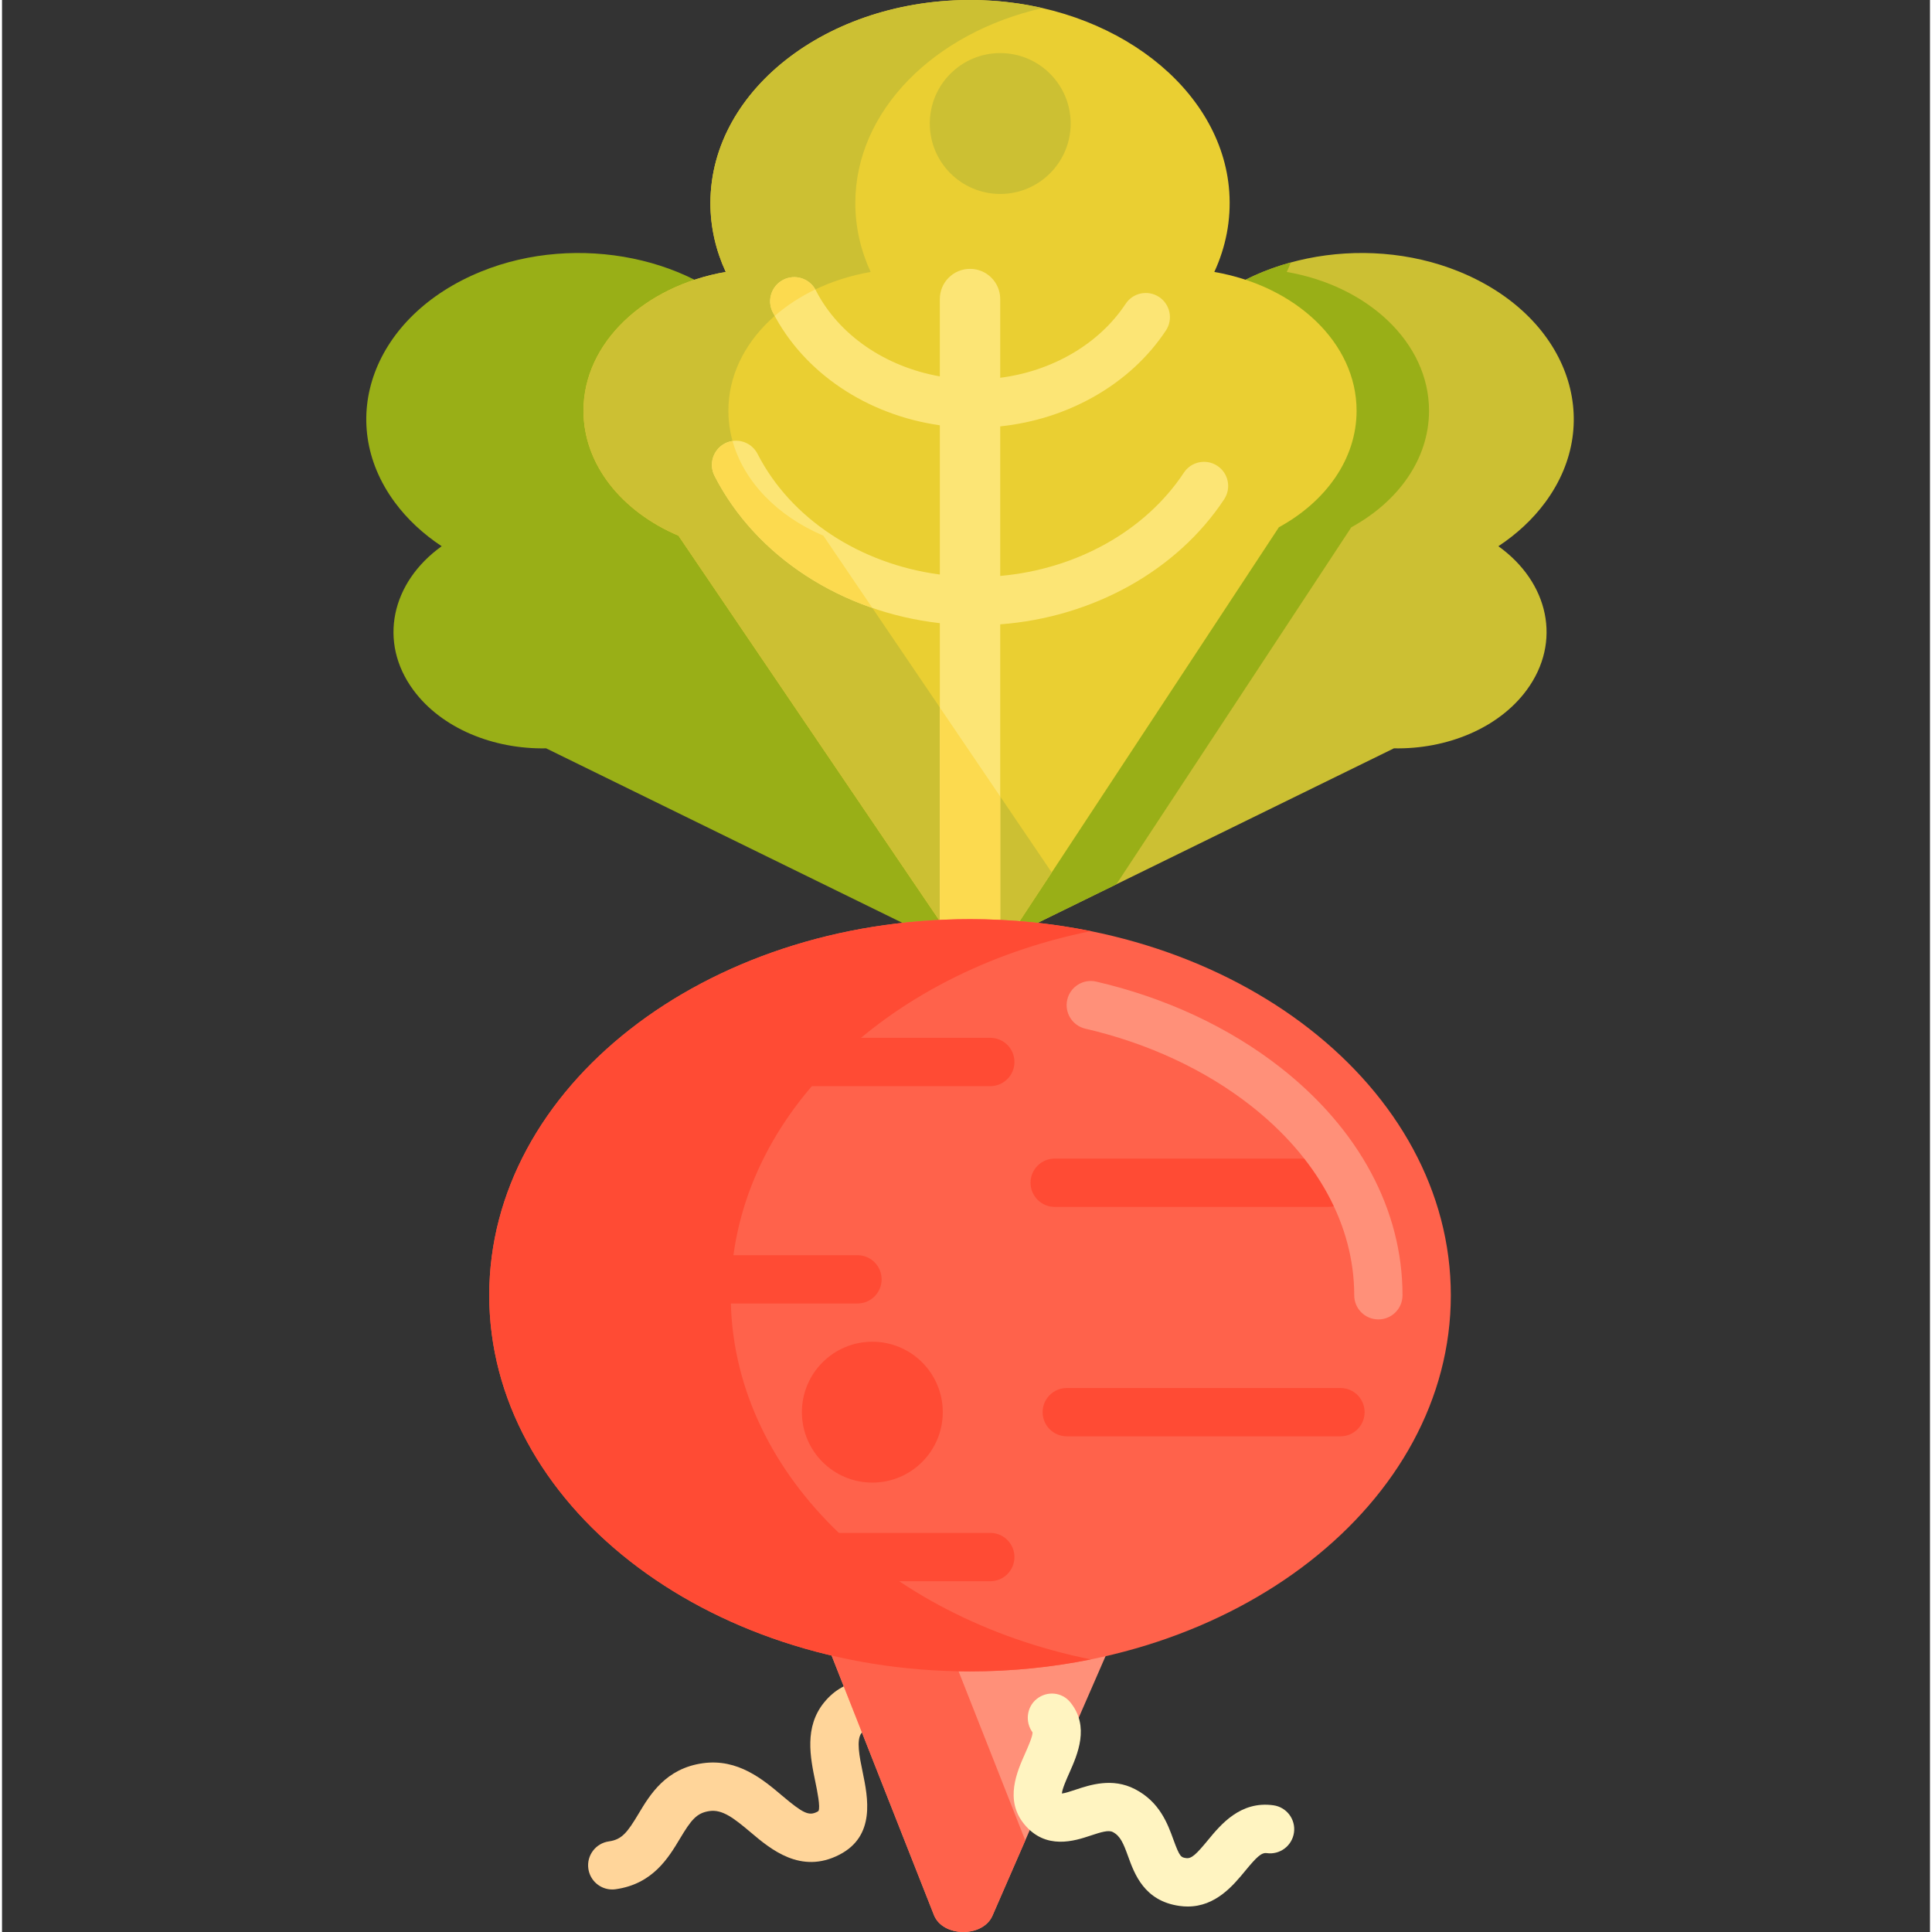 <svg height="479pt" viewBox="-90 0 479 480" width="479pt" xmlns="http://www.w3.org/2000/svg"><rect x="-90" y="0" width="479" height="480" fill="#333333" stroke="none"/><path d="m151.148 136.676-5.672 91.953c-.301 4.938 6.613 8.105 11.969 5.484l98.367-48.191c13.098.258 25.961-4.953 32.973-14.457 8.828-11.961 5.484-26.797-7.016-35.758 4.539-3 8.508-6.652 11.648-10.91 14.984-20.305 5.434-46.422-21.457-57.34-23.918-9.715-53.727-3.59-68.457 14.062-4.023 4.824-6.582 10.027-7.797 15.316-16.168-3.988-34.27 1.164-43.098 13.125-6.27 8.496-6.395 18.449-1.461 26.715zm0 0" fill="#ccc033"/><path d="m229.195 67.562c.359-.773.691-1.559 1.004-2.352-10.648 2.914-20.156 8.473-26.695 16.309-4.023 4.824-6.582 10.027-7.797 15.316-16.168-3.988-34.27 1.164-43.098 13.125-6.273 8.5-6.395 18.449-1.461 26.715l-4.387 71.184 15.734 23.207c.098.148.219.273.328.41l24.035-11.773 58.371-88.703c11.668-6.387 19.309-16.969 19.309-28.957 0-16.871-15.121-30.973-35.344-34.48zm0 0" fill="#99af17"/><path d="m148.395 109.961c-8.828-11.961-26.93-17.113-43.098-13.125-1.215-5.289-3.773-10.496-7.797-15.316-14.73-17.652-44.543-23.777-68.457-14.062-26.895 10.918-36.445 37.035-21.457 57.34 3.141 4.258 7.109 7.91 11.648 10.91-12.5 8.961-15.848 23.801-7.02 35.758 7.012 9.5 19.875 14.711 32.973 14.457l98.371 48.191c5.355 2.621 12.27-.547 11.965-5.484l-5.668-91.953c4.934-8.266 4.812-18.219-1.461-26.715zm0 0" fill="#99af17"/><path d="m246.539 102.043c0-16.871-15.121-30.973-35.344-34.477 2.844-6.176 4.203-12.906 3.711-19.93-1.801-25.707-28.555-46.43-61.438-47.582-36.973-1.297-67.469 21.766-67.469 50.406 0 6.004 1.348 11.762 3.809 17.102-20.219 3.508-35.344 17.609-35.344 34.477 0 13.402 9.539 25.059 23.594 31.047l66.438 97.98c3.617 5.332 13.406 5.285 16.938-.082l65.797-99.984c11.668-6.387 19.309-16.973 19.309-28.957zm0 0" fill="#eacf32"/><path d="m114.059 133.086c-14.055-5.984-23.594-17.641-23.594-31.043 0-16.871 15.125-30.973 35.344-34.477-2.461-5.344-3.809-11.102-3.809-17.105 0-22.98 19.645-42.355 46.508-48.453-4.812-1.102-9.848-1.773-15.039-1.957-36.973-1.293-67.469 21.77-67.469 50.41 0 6.004 1.348 11.762 3.809 17.102-20.219 3.508-35.344 17.609-35.344 34.477 0 13.402 9.539 25.059 23.594 31.047l66.438 97.98c3.617 5.332 13.406 5.285 16.938-.082l9.363-14.223zm0 0" fill="#ccc033"/><path d="m211.941 115.734c-2.766-1.828-6.488-1.066-8.312 1.699-9.566 14.473-26.684 23.984-45.625 25.652v-37.156c17-1.773 32.395-10.551 41.168-23.828 1.828-2.766 1.062-6.488-1.699-8.316-2.766-1.824-6.488-1.066-8.312 1.699-6.602 9.984-18.184 16.703-31.16 18.375v-19.562c0-4.145-3.359-7.5-7.5-7.5s-7.5 3.355-7.5 7.5v19.211c-13.52-2.383-25.121-10.246-30.82-21.387-1.508-2.949-5.125-4.117-8.074-2.609-2.953 1.508-4.121 5.125-2.609 8.074 7.703 15.062 23.457 25.516 41.504 28.074v37.082c-19.809-2.633-37.023-13.816-45.293-29.98-1.508-2.949-5.121-4.121-8.074-2.609-2.949 1.508-4.117 5.125-2.609 8.074 10.277 20.09 31.66 33.836 55.977 36.598v91.973c0 4.141 3.355 7.5 7.5 7.5 4.141 0 7.5-3.359 7.5-7.5v-91.684c22.949-1.723 43.891-13.293 55.637-31.066 1.828-2.762 1.07-6.488-1.695-8.312zm0 0" fill="#fce575"/><path d="m158.004 233.906v-36.016l-15-22.121v53.094l1.492 2.203c2.754 4.062 9.082 4.992 13.508 2.84zm0 0" fill="#fcda4f"/><path d="m104.105 69.512c-2.949 1.508-4.117 5.125-2.609 8.074.156.305.336.594.496.891 2.926-2.547 6.312-4.762 10.066-6.562-1.566-2.789-5.074-3.875-7.953-2.402zm0 0" fill="#fcda4f"/><path d="m126.23 151.035-12.172-17.949c-11.348-4.832-19.742-13.367-22.559-23.523-.633.09-1.262.285-1.863.59-2.949 1.508-4.117 5.125-2.609 8.074 7.828 15.305 22.102 26.918 39.203 32.809zm0 0" fill="#fcda4f"/><path d="m61.605 469.434c-2.945 0-5.516-2.168-5.934-5.168-.461-3.285 1.828-6.316 5.109-6.777 3.242-.453 4.594-2.238 7.359-6.852 2.852-4.762 6.754-11.281 15.988-12.57 8.715-1.223 15.02 4.117 19.629 8.012 5.305 4.48 6.703 5.133 8.793 4.051.184-.098.277-.172.293-.191.531-.934-.316-5.047-.773-7.254-1.25-6.059-2.805-13.602 2.184-19.723 5.395-6.625 12.777-5.922 18.16-5.41 4.867.465 6.559.379 7.719-1.039 2.09-2.57 5.871-2.957 8.438-.867 2.57 2.094 2.961 5.875.867 8.441-5.391 6.625-12.773 5.93-18.16 5.41-4.863-.465-6.562-.379-7.719 1.039-1.387 1.707-.512 5.965.266 9.723 1.301 6.32 3.273 15.871-5.777 20.535-9.598 4.945-17.086-1.367-22.035-5.551-4.25-3.59-7.055-5.738-10.223-5.293-3.242.457-4.594 2.242-7.359 6.855-2.852 4.758-6.754 11.281-15.988 12.57-.281.039-.562.059-.836.059zm0 0" fill="#ffd59a"/><path d="m191.113 395.535h-81.227l31.645 80.246c2.184 5.539 12.152 5.652 14.543.168zm0 0" fill="#ff9079"/><path d="m139.891 395.535h-30l31.645 80.246c2.184 5.539 12.148 5.652 14.543.168l8.148-18.707zm0 0" fill="#ff624b"/><path d="m204.59 473.668c-.656 0-1.332-.043-2.039-.145-8.754-1.223-11.18-7.906-12.781-12.328-1.16-3.203-1.91-5.059-3.805-6.035-1.043-.535-2.852 0-5.492.879-3.902 1.305-11.176 3.723-16.523-2.848-4.891-6.004-1.797-12.965.246-17.57.707-1.594 1.879-4.227 1.84-5.215-1.91-2.602-1.477-6.32 1.062-8.328 2.574-2.027 6.246-1.695 8.316.852 4.887 6.004 1.793 12.961-.25 17.566-.684 1.535-1.793 4.035-1.836 5.102.777-.082 2.297-.59 3.355-.941 3.652-1.215 9.176-3.051 14.781-.16 6.168 3.18 8.141 8.625 9.586 12.605 1.562 4.316 1.902 4.363 3.164 4.539 1.332.184 2.543-1.004 5.371-4.434 3.227-3.918 8.109-9.836 16.293-8.688 3.281.457 5.57 3.492 5.109 6.773-.461 3.281-3.484 5.578-6.773 5.109-1.332-.18-2.543 1.008-5.371 4.438-2.949 3.578-7.281 8.828-14.254 8.828zm-38.48-43.16h.023zm0 0" fill="#fff4c1"/><path d="m269.953 321.805c0-51.605-53.48-93.441-119.449-93.441-65.973 0-119.453 41.836-119.453 93.441 0 51.609 53.48 93.445 119.453 93.445 65.969 0 119.449-41.836 119.449-93.445zm0 0" fill="#ff624b"/><g fill="#ff4b34"><path d="m91.051 321.805c0-43.5 38-80.059 89.453-90.469-9.586-1.941-19.641-2.973-30-2.973-65.973 0-119.453 41.836-119.453 93.441 0 51.609 53.48 93.449 119.453 93.449 10.359 0 20.414-1.035 30-2.977-51.453-10.41-89.453-46.969-89.453-90.473zm0 0"/><path d="m155.535 269.848h-68c-3.312 0-6-2.688-6-6 0-3.316 2.688-6 6-6h68c3.316 0 6 2.684 6 6 0 3.312-2.684 6-6 6zm0 0"/><path d="m122.535 323.848h-68c-3.312 0-6-2.688-6-6 0-3.316 2.688-6 6-6h68c3.316 0 6 2.684 6 6 0 3.312-2.684 6-6 6zm0 0"/><path d="m155.535 392.848h-68c-3.312 0-6-2.688-6-6 0-3.316 2.688-6 6-6h68c3.316 0 6 2.684 6 6 0 3.312-2.684 6-6 6zm0 0"/><path d="m239.535 299.848h-68c-3.312 0-6-2.688-6-6 0-3.316 2.688-6 6-6h68c3.316 0 6 2.684 6 6 0 3.312-2.684 6-6 6zm0 0"/><path d="m242.535 356.848h-68c-3.312 0-6-2.688-6-6 0-3.316 2.688-6 6-6h68c3.316 0 6 2.684 6 6 0 3.312-2.684 6-6 6zm0 0"/></g><path d="m251.953 327.805c-3.316 0-6-2.684-6-6 0-17.418-9.152-34.168-25.773-47.172-11.371-8.895-25.559-15.484-41.031-19.062-3.227-.746-5.238-3.969-4.492-7.199.746-3.227 3.965-5.242 7.199-4.492 17.168 3.969 32.977 11.336 45.715 21.301 19.594 15.328 30.379 35.438 30.379 56.625.004 3.316-2.684 6-5.996 6zm0 0" fill="#ff9079"/><path d="m175.504 30.688c0 9.664-7.836 17.5-17.5 17.5-9.668 0-17.5-7.836-17.5-17.5 0-9.668 7.832-17.5 17.5-17.5 9.664 0 17.5 7.832 17.5 17.5zm0 0" fill="#ccc033"/><path d="m143.73 350.848c0 9.664-7.832 17.5-17.5 17.5-9.664 0-17.5-7.836-17.5-17.5 0-9.668 7.836-17.5 17.5-17.5 9.668 0 17.5 7.832 17.5 17.5zm0 0" fill="#ff4b34"/></svg>